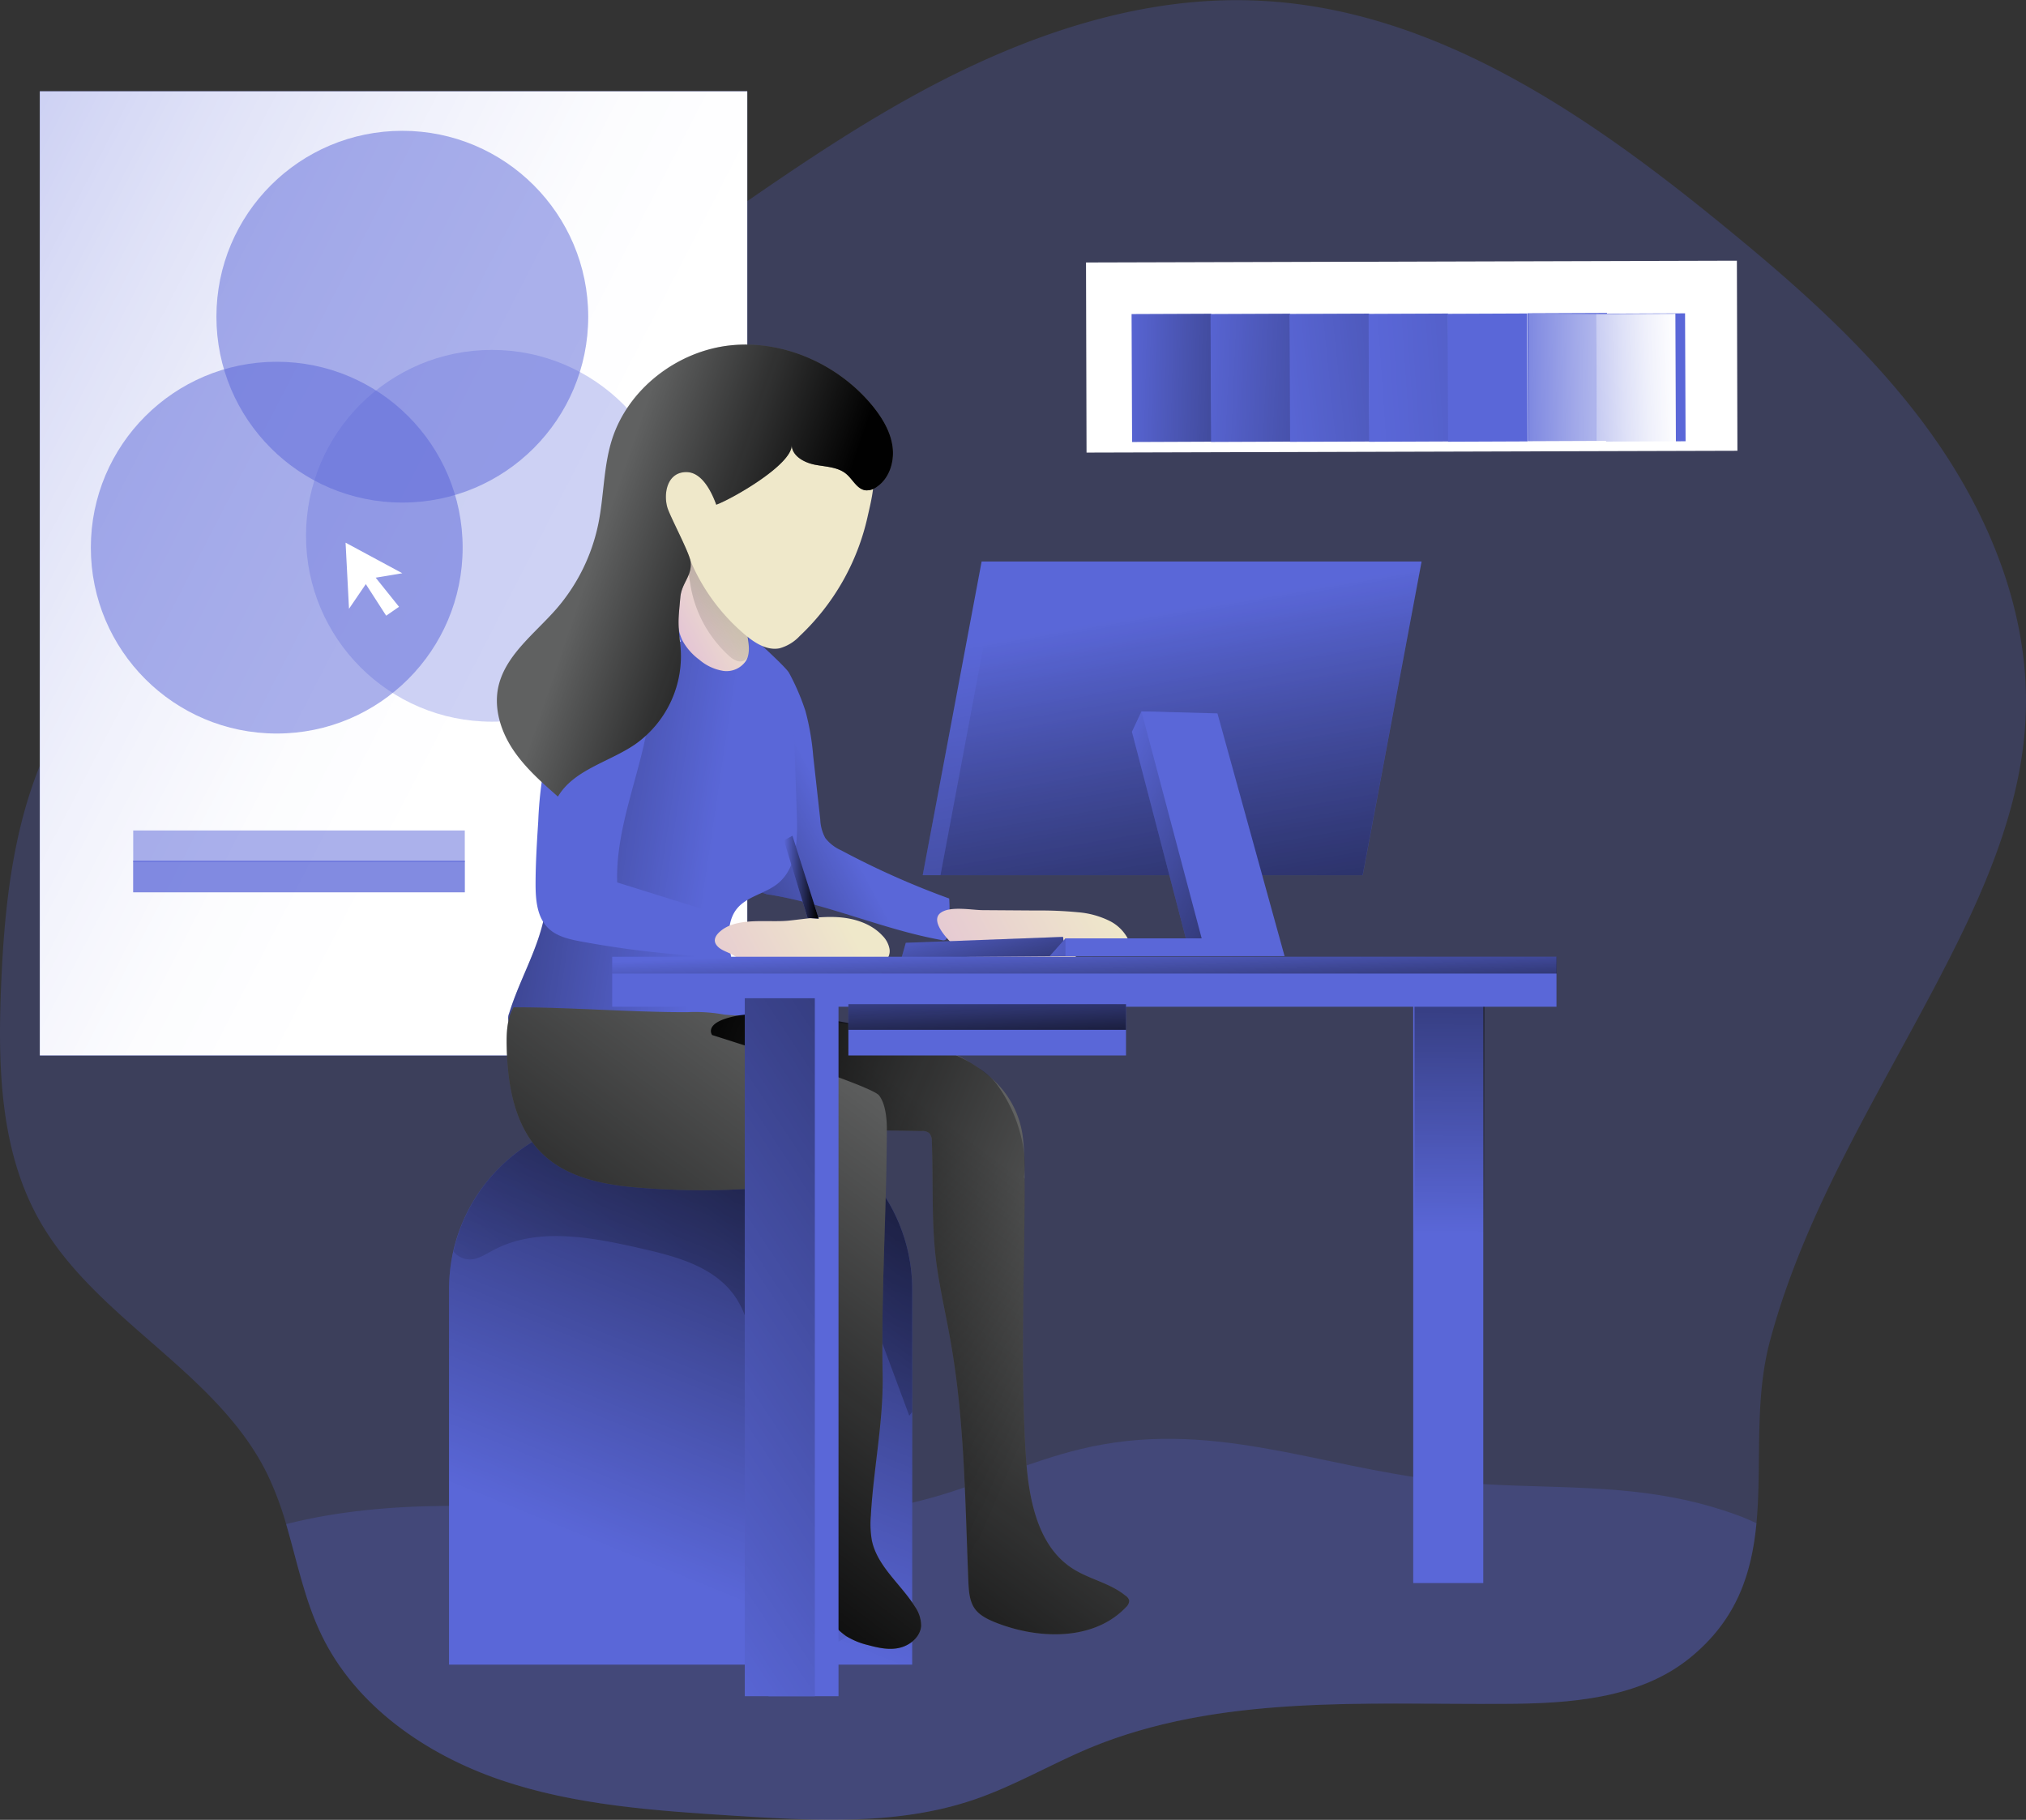 <svg data-name="Layer 1" xmlns="http://www.w3.org/2000/svg" xmlns:xlink="http://www.w3.org/1999/xlink" viewBox="0 0 548.4 492.64"><rect x="0" y="0" width="548.4" height="492.64" fill="#333333" stroke="none"/><defs><linearGradient id="a" x1="392.53" y1="334.16" x2="394.32" y2="169.39" gradientUnits="userSpaceOnUse"><stop offset="0" stop-color="#010101" stop-opacity="0"/><stop offset=".95" stop-color="#010101"/></linearGradient><linearGradient id="c" x1="-211.48" y1="-8.75" x2="472.35" y2="343.85" gradientUnits="userSpaceOnUse"><stop offset="0" stop-color="#fff" stop-opacity="0"/><stop offset=".07" stop-color="#fff" stop-opacity=".22"/><stop offset=".16" stop-color="#fff" stop-opacity=".45"/><stop offset=".25" stop-color="#fff" stop-opacity=".65"/><stop offset=".33" stop-color="#fff" stop-opacity=".8"/><stop offset=".4" stop-color="#fff" stop-opacity=".91"/><stop offset=".46" stop-color="#fff" stop-opacity=".98"/><stop offset=".51" stop-color="#fff"/></linearGradient><linearGradient id="d" x1="179.76" y1="425.15" x2="265.95" y2="212.89" xlink:href="#a"/><linearGradient id="e" x1="163.16" y1="415.37" x2="393.96" y2="113.35" xlink:href="#a"/><linearGradient id="f" x1="231.88" y1="221.07" x2="142.66" y2="268.08" xlink:href="#a"/><linearGradient id="g" x1="199.57" y1="233.58" x2="40.36" y2="210.07" xlink:href="#a"/><linearGradient id="b" x1="244.1" y1="131.12" x2="263.72" y2="131.12" gradientTransform="rotate(-27.97 300.638 260.243)" gradientUnits="userSpaceOnUse"><stop offset="0" stop-color="#e4c5d5"/><stop offset=".42" stop-color="#e9d3cf"/><stop offset="1" stop-color="#efe8ca"/></linearGradient><linearGradient id="h" x1="187.73" y1="186" x2="281.75" y2="53.5" xlink:href="#a"/><linearGradient id="i" x1="200.34" y1="257.67" x2="247.66" y2="257.67" xlink:href="#b"/><linearGradient id="j" x1="260.51" y1="257.01" x2="312.88" y2="257.01" xlink:href="#b"/><linearGradient id="k" x1="263.04" y1="244.89" x2="274.44" y2="290.83" xlink:href="#a"/><linearGradient id="l" x1="312.32" y1="165.42" x2="360.05" y2="445.39" xlink:href="#a"/><linearGradient id="m" x1="314.77" y1="165.66" x2="362.11" y2="443.38" xlink:href="#a"/><linearGradient id="n" x1="292.9" y1="220.45" x2="390.19" y2="265.92" xlink:href="#a"/><linearGradient id="o" x1="265.11" y1="306.88" x2="170.02" y2="435.1" xlink:href="#a"/><linearGradient id="p" x1="292.54" y1="373.72" x2="167" y2="319.76" xlink:href="#a"/><linearGradient id="q" x1="293.31" y1="255.42" x2="294.51" y2="286.1" xlink:href="#a"/><linearGradient id="r" x1="266.37" y1="257.3" x2="267.97" y2="291.49" xlink:href="#a"/><linearGradient id="s" x1="185.98" y1="145.32" x2="243.33" y2="145.32" xlink:href="#b"/><linearGradient id="t" x1="168.3" y1="150.15" x2="226.71" y2="170.09" xlink:href="#a"/><linearGradient id="u" x1="235.34" y1="153.05" x2="312.28" y2="94.91" gradientTransform="rotate(38.84 342.527 234.757)" xlink:href="#a"/><linearGradient id="v" x1="250.45" y1="140.58" x2="360.79" y2="59.93" gradientTransform="rotate(38.84 342.64 234.717)" xlink:href="#a"/><linearGradient id="w" x1="268.41" y1="129.1" x2="430.94" y2="-30.21" gradientTransform="rotate(38.84 342.768 234.672)" xlink:href="#a"/><linearGradient id="x" x1="289.62" y1="110.91" x2="532.55" y2="-112.23" gradientTransform="rotate(38.84 342.881 234.632)" gradientUnits="userSpaceOnUse"><stop offset="0" stop-color="#010101" stop-opacity="0"/><stop offset=".36" stop-color="#010101" stop-opacity=".36"/><stop offset=".95" stop-color="#010101"/></linearGradient><linearGradient id="y" x1="313.43" y1="91.43" x2="431.59" y2="-5.3" gradientTransform="rotate(38.6 342.403 224.774)" xlink:href="#c"/><linearGradient id="z" x1="316.79" y1="90.28" x2="392.99" y2="24.48" gradientTransform="rotate(38.84 343.236 234.507)" xlink:href="#c"/><linearGradient id="A" x1="155.28" y1="401.47" x2="434.16" y2="217.69" xlink:href="#a"/><linearGradient id="B" x1="212.19" y1="237.46" x2="221.62" y2="237.46" xlink:href="#a"/></defs><path d="M548.34 193.06c-.75 22.8-9.63 44.51-19.88 64.85-17.3 34.38-39.2 67.36-49.3 104.86-4.44 16.35-2.2 33.62-3.72 49.59-1.29 13.51-5.23 26.11-18.1 36.51-13.62 11-32.48 12.3-50 12.37-38 .23-77.45-2.58-112.52 12-10.39 4.37-20.18 10.14-30.85 13.82-20.72 7.17-43.34 5.84-65.23 4.47-21.33-1.36-43-2.8-63.19-9.67s-39.24-20-48.53-39.28c-4.56-9.45-6.61-19.88-9.57-30a87.27 87.27 0 00-5-13.32c-13.58-28-46.67-42-61.89-69.1C.02 311.42-.59 288.8.28 267.29c.91-22.66 3.38-45.81 13.25-66.23 10.21-21.13 27.7-37.87 46.22-52.33 33.74-26.37 71.76-46.56 107.43-70.16 27.06-17.92 52.83-37.84 81.33-53.36s60.34-26.68 92.71-25c47.13 2.35 88.65 30.89 125.15 60.76 20.84 17 41.22 35.06 56.78 57s26.14 48.22 25.19 75.09z" fill="#5a67d8" opacity=".24" style="isolation:isolate"/><path d="M475.44 412.36c-1.29 13.51-5.23 26.11-18.1 36.51-13.62 11-32.48 12.3-50 12.37-38 .23-77.45-2.58-112.52 12-10.39 4.37-20.18 10.14-30.85 13.82-20.72 7.17-43.34 5.84-65.23 4.47-21.33-1.36-43-2.8-63.19-9.67s-39.24-20-48.53-39.28c-4.56-9.45-6.61-19.88-9.57-30 56.74-14.31 118.93 8.69 175.52-7.36 13.28-3.8 25.92-9.64 39.35-12.9 34.91-8.54 63.91 4.66 97.83 8.5 28.27 3.15 53.36-.84 81.33 9.79 1.31.54 2.68 1.11 3.96 1.75z" fill="#5a67d8" opacity=".24" style="isolation:isolate"/><path fill="#5a67d8" d="M382.53 270.23h18.96v158.31h-18.96z"/><path fill="url(#a)" d="M382.88 270.23h18.96v158.31h-18.96z"/><path fill="#5a67d8" d="M10.78 24.71h191.49v261H10.78z"/><path fill="url(#c)" d="M10.78 24.71h191.49v261H10.78z"/><circle cx="133.15" cy="145.04" r="50.32" fill="#5a67d8" opacity=".3" style="isolation:isolate"/><path d="M168.13 302.46h32.19A46.59 46.59 0 01246.91 349v101.62H121.54V349a46.59 46.59 0 0146.59-46.54z" fill="#5a67d8"/><path d="M253.75 351.08v101.55H128.37V351.08a43.71 43.71 0 011.18-10.29A46.53 46.53 0 01175 304.47h32.18a46.59 46.59 0 0146.57 46.61z" transform="translate(-6.84 -2.01)" fill="url(#d)"/><path d="M253.75 351.08v33.16c-.26.34-.53.69-.79 1q-6.6-17.76-13.21-35.6c-6.6 12.38-8.08 26.91-7.13 40.88s4.13 27.7 6.41 41.51c.53 3.19 1 6.57-.26 9.56-2.59 6.15-11.54 7.37-17.12 3.72s-8.27-10.36-9.68-16.88c-4-18.71.19-38.14-1-57.23-.46-6.68-1.67-13.62-5.73-19-5.81-7.62-15.94-10.2-25.31-12.33-13.29-3-27.93-5.81-39.85.72-1.9 1-3.83 2.32-6 2.35a5.8 5.8 0 01-4.51-2.16A46.53 46.53 0 01175 304.47h32.18a46.59 46.59 0 0146.57 46.61z" transform="translate(-6.84 -2.01)" fill="url(#e)"/><path d="M170.98 170.04c-1.77 5.31-1.19 11.08-.58 16.65.11 1 .5 2.35 1.54 2.41a2.15 2.15 0 001.15-.39 16 16 0 003.95-3.37 6.68 6.68 0 012.15-2c2.07-.93 4.24.88 6.29 1.87a9.19 9.19 0 005.54.76c.49-.09 1.07-.3 1.18-.79a1.24 1.24 0 00-.11-.73c-1.06-2.78-3.76-4.56-5.51-7a16.37 16.37 0 01-2.71-8.11c-.23-2.24.76-6.24-1.18-7.86-4.53-3.8-10.59 5.2-11.71 8.56z" fill="none" stroke="#5a67d8" stroke-miterlimit="10" stroke-width=".95"/><path d="M199.46 168.54c1.5 1.46 13.19 11.78 14.14 13.65a61.48 61.48 0 014.42 10.29 67.5 67.5 0 012.1 12.17l1.91 17.22a11.29 11.29 0 001.37 5 11 11 0 004.25 3.3 223.47 223.47 0 0029.28 13.06 41.83 41.83 0 01-.59 10.3 1.28 1.28 0 01-.44.9 1.31 1.31 0 01-.92.07c-15.8-2.83-30.68-9.67-46.51-12.29a5.46 5.46 0 01-2.57-.86 5.33 5.33 0 01-1.44-2.28c-1.27-3.07-2.55-6.15-3.56-9.32-1.46-4.57-2.37-9.3-3.75-13.89-.82-2.75-1.82-5.47-2.37-8.29-.84-4.32-.62-8.76-.39-13.15a37.23 37.23 0 011.07-8.3c1.62-5.63-2.22-23.63 4-17.58z" fill="#5a67d8"/><path d="M215.91 185.51c1.5 1.46 3.58-3.18 4.53-1.31a61.48 61.48 0 014.42 10.29 67.5 67.5 0 012.1 12.17l1.91 17.22a11.29 11.29 0 001.37 5 11 11 0 004.25 3.3 223.47 223.47 0 0029.28 13.06 41.83 41.83 0 01-.59 10.3 1.28 1.28 0 01-.44.9 1.31 1.31 0 01-.92.07c-15.8-2.83-30.68-9.67-46.51-12.29a5.46 5.46 0 01-2.57-.86 5.33 5.33 0 01-1.44-2.28c-1.27-3.07-2.55-6.15-3.56-9.32-1.46-4.57-2.37-9.3-3.75-13.89-.82-2.75-1.82-5.47-2.37-8.29-.84-4.32-.62-8.76-.39-13.15a37.23 37.23 0 011.07-8.3c1.62-5.63 7.4-8.67 13.61-2.62z" transform="translate(-6.84 -2.01)" fill="url(#f)"/><path d="M214.84 195.87l.86 24.91c.22 6.61 0 14.21-5.19 18.42-3.4 2.74-8.37 3.44-11.08 6.84-1.76 2.2-2.21 5.15-2.13 7.95.16 5.62 2.19 11 4.3 16.25a8.77 8.77 0 01.95 4.28c-.32 2.78-3.09 4.57-5.66 5.78a63.07 63.07 0 01-38.93 4.53 64.92 64.92 0 01-18.68-6.84 3.36 3.36 0 01-1.56-1.36 3.3 3.3 0 01.1-2.33c2.66-8.71 7.49-16.73 9.4-25.63 1.85-8.64.84-17.59 1.23-26.4a83.18 83.18 0 015.37-25.92c1.89-5 4.34-9.87 8.18-13.6 6.56-6.39 16.22-8.53 25.42-9.45a23.14 23.14 0 017.29.12c3.17.7 5.77 2.57 8.61 4 2.29 1.16 5.52 1.47 7.6 2.73 4.56 2.77 3.76 11 3.92 15.72z" fill="#5a67d8"/><path d="M221.68 197.88l.86 24.91c.22 6.61 0 14.21-5.19 18.42-3.4 2.74-8.37 3.44-11.08 6.84-1.76 2.2-2.21 5.15-2.13 7.95.16 5.62 2.19 11 4.3 16.25a8.77 8.77 0 01.95 4.28c-.32 2.78-3.09 4.57-5.66 5.78a63.07 63.07 0 01-38.93 4.53 64.92 64.92 0 01-18.68-6.84 3.36 3.36 0 01-1.56-1.36 3.3 3.3 0 01.1-2.33c2.66-8.71 7.49-16.73 9.4-25.63 1.85-8.64.84-17.59 1.23-26.4a83.18 83.18 0 015.37-25.92c1.89-5 4.34-9.87 8.18-13.6 6.56-6.39 16.22-8.53 25.42-9.45a23.14 23.14 0 017.29.12c3.17.7 5.77 2.57 8.61 4 2.29 1.16 5.52 1.47 7.6 2.73 4.56 2.77 3.76 11 3.92 15.72z" transform="translate(-6.84 -2.01)" fill="url(#g)"/><path d="M192 152.87a78.07 78.07 0 00-1.77 12.07c-.26 3.78-.2 7.78 1.68 11.07a16 16 0 004.19 4.56 13.09 13.09 0 006.49 3.05 6.34 6.34 0 006.24-2.83c1.05-1.91.73-4.24.37-6.38l-1.06-6.49a19.84 19.84 0 00-2.14-7.12c-2.37-3.94-7.07-5.73-11.46-7.08" transform="translate(-6.84 -2.01)" fill="url(#b)"/><path d="M204.05 179.44a6.27 6.27 0 002.38 1.51 2.41 2.41 0 002.58-.7 3.67 3.67 0 00.51-2c.11-2.31.2-4.62.25-6.94a19.63 19.63 0 00-.42-5.52c-.75-2.85-2.66-5.24-4.62-7.44s-5.54-6.33-8.91-6.2c-3.7.14-2.51 5.55-2.14 7.92a33.13 33.13 0 0010.37 19.37z" transform="translate(-6.84 -2.01)" fill="url(#h)"/><path d="M155.1 181.57c-1.77 3.7-2.7 7.74-3.84 11.69-1.24 4.27-2.73 8.46-3.69 12.8a107.08 107.08 0 00-1.88 16.29c-.36 5.65-.72 11.3-.72 17 0 4.23.38 8.89 3.39 11.87 2.33 2.3 5.74 3.06 9 3.66a265.65 265.65 0 0035.21 4.11 3.28 3.28 0 002.43-.53 3.12 3.12 0 00.79-1.83 35.59 35.59 0 00.52-8.62l-29.25-9.13c-.46-15.39 6.63-30 8.71-45.2a85.27 85.27 0 011.42-9.44c.79-3.11 2.14-6.06 2.9-9.17.6-2.51 1.35-7.78-1.83-8.93-2.44-.88-6.59 1-8.8 1.89a28.32 28.32 0 00-14.36 13.54z" fill="#5a67d8"/><path d="M220.44 251.22c4.41-.47 8.83-1.21 13.26-.92s9 1.74 12 5a6.81 6.81 0 011.91 3.56 3.61 3.61 0 01-1.49 3.58c-1.38.83-3.13.35-4.74.34-3.78 0-7.45 2.66-11.08 1.65-2.26-.64-4.09-2.63-6.43-2.71-2.79-.1-4.91 2.54-7.62 3.22-2.21.56-4.54-.25-6.5-1.41-1.47-.87-2.8-1.95-4.25-2.85-1.25-.79-3.08-1.26-4.17-2.24-1.75-1.56-1-3.14.69-4.5 4.63-3.74 12.88-2.12 18.42-2.72z" transform="translate(-6.84 -2.01)" fill="url(#i)"/><path d="M287.53 248.49a104.75 104.75 0 0111.07.47 23.52 23.52 0 018.57 2.34 11.32 11.32 0 015.71 6.56c-4.31 2.37-10.28-.18-14.3 2.65a31.5 31.5 0 00-2.37 2.12c-3.27 2.84-7.93 3.38-12.26 3.37a26.41 26.41 0 01-10.42-1.68c-3.07-1.32-16.85-11.87-12-15.26 2.62-1.83 8.34-.69 11.29-.67z" transform="translate(-6.84 -2.01)" fill="url(#j)"/><path fill="#5a67d8" d="M244.06 259.18l1.12-3.96 42.56-1.6.66 5.21-44.34.35z"/><path fill="url(#k)" d="M244.06 259.18l1.12-3.96 42.56-1.6.66 5.21-44.34.35z"/><path fill="#5a67d8" d="M368.85 236.92H249.76L265.71 152H384.8l-15.95 84.92z"/><path fill="url(#l)" d="M384.78 151.99l-15.94 84.93H249.76l15.93-84.93h119.09z"/><path fill="url(#m)" d="M384.78 151.99l-15.94 84.93H254.58l15.93-84.93h114.27z"/><path fill="#5a67d8" d="M306.39 198.1l14.6 55.92H288.4l-4.27 4.81h59.3l-18.16-65.72-16.3-.53-2.58 5.52z"/><path fill="url(#n)" d="M306.39 198.1l14.6 55.92H288.4l-4.27 4.81h59.3l-18.16-65.72-16.3-.53-2.58 5.52z"/><path fill="#5a67d8" d="M308.97 192.58l16.3 61.44H288.4v4.81h59.31l-18.17-65.72-20.57-.53z"/><path d="M305.66 433.31a2.51 2.51 0 01-.87 1.75c-8.69 9.18-23.72 8.8-35.45 4.1-2.05-.84-4.17-1.86-5.46-3.65-1.44-2-1.63-4.66-1.75-7.17-.91-21.93-1-44-4.89-65.65-1.29-7.29-3-14.5-3.91-21.86-1.25-10.55-.68-21.25-1.1-31.88a3.14 3.14 0 00-.69-2.2 2.87 2.87 0 00-2.08-.57c-3.15-.07-6.26-.11-9.41-.15-.08 22.32-1.56 43.57-1.14 65.88.26 12.83-2.47 25.54-3.19 38.37a26.43 26.43 0 00.27 6.71c1.48 7.06 7.85 11.84 11.68 17.95a9.14 9.14 0 011.67 5.17c-.19 2.92-2.84 5.19-5.69 5.92s-5.84.07-8.65-.69a20.31 20.31 0 01-6-2.46 21.11 21.11 0 01-3.94-3.69c-2.28-2.58-4.48-5.27-6.57-8a11.55 11.55 0 01-2-3.45c-1.06-3.42 1-6.91 2.46-10.17a35 35 0 002-22.77 67 67 0 01-2.58-17q-.18-28.69-.88-57.38a212 212 0 01-43.33 1.17c-9.72-.68-20.12-2.39-27.18-9.11-7.62-7.21-9.6-18.55-9.82-29-.08-3.72 0-7.59 1.86-10.78 14.07-.11 33.16 1.41 47.24 1.29a44.09 44.09 0 019.68.65 35.13 35.13 0 004.25.23c7.13.26 21.78.68 36.39 3.56a.34.34 0 00.19 0c9.34 1.86 18.64 4.71 25.92 9.26.68.42 1.37.84 2 1.29a46 46 0 013.65 2.85l.11.11a25.3 25.3 0 018.46 16.28c.12 1.14.23 2.47.31 3.95s.11 3.19.11 5v2.05c.19 19-1.33 51 .42 75.9.79 11 3.22 23.49 12.56 29.48 4.51 2.92 10.13 3.91 14.3 7.33a2.21 2.21 0 011.05 1.38z" fill="#606161"/><path d="M312.5 435.32a2.51 2.51 0 01-.87 1.75c-8.69 9.18-23.72 8.8-35.45 4.1-2.05-.84-4.17-1.86-5.46-3.65-1.44-2-1.63-4.66-1.75-7.17-.91-21.93-1-44-4.89-65.65-1.29-7.29-3-14.5-3.91-21.86-1.25-10.55-.68-21.25-1.1-31.88a3.14 3.14 0 00-.69-2.2 2.87 2.87 0 00-2.08-.57c-3.15-.07-6.26-.11-9.41-.15-.08 22.32-1.56 43.57-1.14 65.88.26 12.83-2.47 25.54-3.19 38.37a26.43 26.43 0 00.27 6.71c1.48 7.06 7.85 11.84 11.68 17.95a9.14 9.14 0 011.67 5.17c-.19 2.92-2.84 5.19-5.69 5.92s-5.84.07-8.65-.69a20.31 20.31 0 01-6-2.46 21.11 21.11 0 01-3.94-3.69c-2.28-2.58-4.48-5.27-6.57-8a11.55 11.55 0 01-2-3.45c-1.06-3.42 1-6.91 2.46-10.17a35 35 0 002-22.77 67 67 0 01-2.58-17q-.18-28.69-.88-57.38A212 212 0 01181 323.6c-9.72-.68-20.12-2.39-27.18-9.11-7.62-7.21-9.6-18.55-9.82-29-.08-3.72 0-7.59 1.86-10.78 14.07-.11 33.16 1.41 47.24 1.29a44.09 44.09 0 019.68.65 35.13 35.13 0 004.25.23c7.13.26 21.78.68 36.39 3.56a.34.34 0 00.19 0c9.34 1.86 18.64 4.71 25.92 9.26.68.42 1.37.84 2 1.29a46 46 0 013.65 2.85l.11.11a25.3 25.3 0 018.46 16.28c.12 1.14.23 2.47.31 3.95s.11 3.19.11 5v2.05c.19 19-1.33 51 .42 75.9.79 11 3.22 23.49 12.56 29.48 4.51 2.92 10.13 3.91 14.3 7.33a2.21 2.21 0 011.05 1.38z" transform="translate(-6.84 -2.01)" fill="url(#o)"/><path d="M312.5 435.32a2.51 2.51 0 01-.87 1.75c-8.69 9.18-23.72 8.8-35.45 4.1-2.05-.84-4.17-1.86-5.46-3.65-1.44-2-1.63-4.66-1.75-7.17-.91-21.93-1-44-4.89-65.65-1.29-7.29-3-14.5-3.91-21.86-1.25-10.55-.68-21.25-1.1-31.88a3.14 3.14 0 00-.69-2.2 2.87 2.87 0 00-2.08-.57c-3.15-.07-6.26-.11-9.41-.15 0 0 .26-6.6-2.13-9.52S199.6 282.2 199.6 282.2s-2.73-3.61 7.44-5.35c.72-.08 1.52-.19 2.35-.31 6.3-.75 20.27.69 34 3.87a.34.34 0 00.19 0c9.68 2.28 19.2 5.43 25.92 9.26.68.42 1.37.84 2 1.29a24.09 24.09 0 013.65 2.85l.11.11a15.58 15.58 0 011.78 2.13 40.09 40.09 0 017 18.1 29.58 29.58 0 01.11 5 10.17 10.17 0 01-.15 1.48l.19.57c.19 19-1.33 51 .42 75.9.79 11 3.22 23.49 12.56 29.48 4.51 2.92 10.13 3.91 14.3 7.33a2.21 2.21 0 011.03 1.41z" transform="translate(-6.84 -2.01)" fill="url(#p)"/><path fill="#5a67d8" d="M165.71 259h255.6v13.53h-255.6z"/><path fill="#5a67d8" d="M208.01 270.23h18.96v188.94h-18.96z"/><path fill="url(#q)" d="M165.71 259h255.66v4.55H165.71z"/><path fill="#5a67d8" d="M229.64 271.83h75.15v13.89h-75.15z"/><path fill="url(#r)" d="M229.64 271.83h75.15v6.95h-75.15z"/><path d="M223.32 174.17a11.74 11.74 0 01-5.49 3.34c-3.34.65-6.58-1.38-9.19-3.57a53.33 53.33 0 01-14.79-19.87 64 64 0 00-3.06-6.81c-1.44-2.48-3.43-4.68-4.36-7.39s-.47-9.2 2.1-10.46a18 18 0 012.5-.76c3.1-1 5.39-.74 7.45-3.27 4.59-5.64 10.11-11.45 17.34-12.28 4.8-.55 9.54 1.24 13.93 3.25s10.49 5.24 12.61 9.83.34 11.16-.68 15.71a63.23 63.23 0 01-18.36 32.28z" transform="translate(-6.84 -2.01)" fill="url(#s)"/><path d="M214.29 120.47c.11 3 3.41 4.78 6.35 5.34s6.22.59 8.49 2.54c1.76 1.51 2.89 4.11 5.19 4.38a4.48 4.48 0 003-.91c3.44-2.31 4.85-6.88 4.27-11s-2.83-7.78-5.45-11c-9.19-11.18-23.98-17.83-38.38-16.33s-27.8 11.77-32.14 25.6c-2.3 7.35-2.13 15.23-3.68 22.78a50.7 50.7 0 01-11.37 23c-6 6.85-14.17 12.76-15.81 21.7-1 5.72.94 11.67 4.2 16.5s7.68 8.72 12.06 12.56c4.36-7.32 13.87-9.33 20.89-14.14a29.21 29.21 0 0012.25-26.87c-.73-6.39-.57-6.63 0-13 .37-3.8 3.21-5.75 2.78-9.54-.28-2.43-5.65-12.39-6.31-14.75-1.1-3.92.05-9.55 5.16-9.53 4.28 0 6.88 5.48 8.09 8.82 4.16-1.49 20.61-10.86 20.41-16.15z" fill="#606161"/><path d="M221.13 122.48c.11 3 3.41 4.78 6.35 5.34s6.22.59 8.49 2.54c1.76 1.51 2.89 4.11 5.19 4.38a4.48 4.48 0 003-.91c3.44-2.31 4.85-6.88 4.27-11s-2.83-7.78-5.45-11C233.79 100.65 219 94 204.6 95.5s-27.8 11.77-32.14 25.6c-2.3 7.35-2.13 15.23-3.68 22.78a50.7 50.7 0 01-11.37 23c-6 6.85-14.17 12.76-15.81 21.7-1 5.72.94 11.67 4.2 16.5s7.68 8.72 12.06 12.56c4.36-7.32 13.87-9.33 20.89-14.14A29.21 29.21 0 00191 176.63c-.73-6.39-.57-6.63 0-13 .37-3.8 3.21-5.75 2.78-9.54-.28-2.43-5.65-12.39-6.31-14.75-1.1-3.92.05-9.55 5.16-9.53 4.28 0 6.88 5.48 8.09 8.82 4.16-1.49 20.61-10.86 20.41-16.15z" transform="translate(-6.84 -2.01)" fill="url(#t)"/><path fill="#fff" d="M293.962 71.06l176.18-.492.143 51.46-176.18.491z"/><path fill="#5a67d8" d="M306.297 85.022l21.52-.086.139 34.63-21.52.086z"/><path transform="rotate(-.23 -180.5 1808.196)" fill="url(#u)" d="M313.21 86.99h21.52v34.63h-21.52z"/><path fill="#5a67d8" d="M327.676 85.006l21.52-.086.14 34.63-21.52.086z"/><path transform="rotate(-.23 -158.08 1808.241)" fill="url(#v)" d="M334.59 86.97h21.52v34.63h-21.52z"/><path fill="#5a67d8" d="M349.066 84.98l21.52-.086.139 34.63-21.52.086z"/><path transform="rotate(-.23 -138.15 1808.281)" fill="url(#w)" d="M355.98 86.95h21.52v34.63h-21.52z"/><path fill="#5a67d8" d="M370.446 84.964l21.52-.086.139 34.63-21.52.086z"/><path transform="rotate(-.23 -115.73 1808.326)" fill="url(#x)" d="M377.36 86.93h21.52v34.63h-21.52z"/><path fill="#5a67d8" d="M391.826 84.949l21.52-.087.139 34.63-21.52.086zM413.465 84.802l21.52-.087.139 34.63-21.52.087z"/><path fill="#5a67d8" d="M434.595 84.907l21.52-.086.139 34.63-21.52.086z"/><path fill="url(#y)" d="M432.11 119.65l-18.23-.15-.14-34.64 18.23.16.14 34.63z"/><path transform="rotate(-.23 -53.452 1808.451)" fill="url(#z)" d="M438.89 86.99h21.52v34.63h-21.52z"/><path fill="#5a67d8" d="M201.6 270.23h18.96v188.94H201.6z"/><path fill="url(#A)" d="M201.6 270.23h18.96v188.94H201.6z"/><path fill="#5a67d8" d="M218.6 248.5l-6.41-21.02 2.31-1.24 7.12 22.44-3.02-.18z"/><path fill="url(#B)" d="M218.6 248.5l-6.41-21.02 2.31-1.24 7.12 22.44-3.02-.18z"/><circle cx="108.9" cy="85.73" r="50.32" fill="#5a67d8" opacity=".51" style="isolation:isolate"/><circle cx="74.91" cy="148.25" r="50.32" fill="#5a67d8" opacity=".51" style="isolation:isolate"/><path fill="#fff" d="M93.54 146.9l.93 17.9 4.55-6.68 5.51 8.55 3.48-2.41-6.32-7.88 7.21-1.2-15.36-8.28z"/><path fill="#5a67d8" opacity=".51" style="isolation:isolate" d="M36.06 224.81h89.75v8.55H36.06z"/><path fill="#5a67d8" opacity=".51" style="isolation:isolate" d="M36.06 233h89.75v8.55H36.06z"/><path fill="#5a67d8" opacity=".51" style="isolation:isolate" d="M36.06 233h89.75v8.55H36.06z"/></svg>